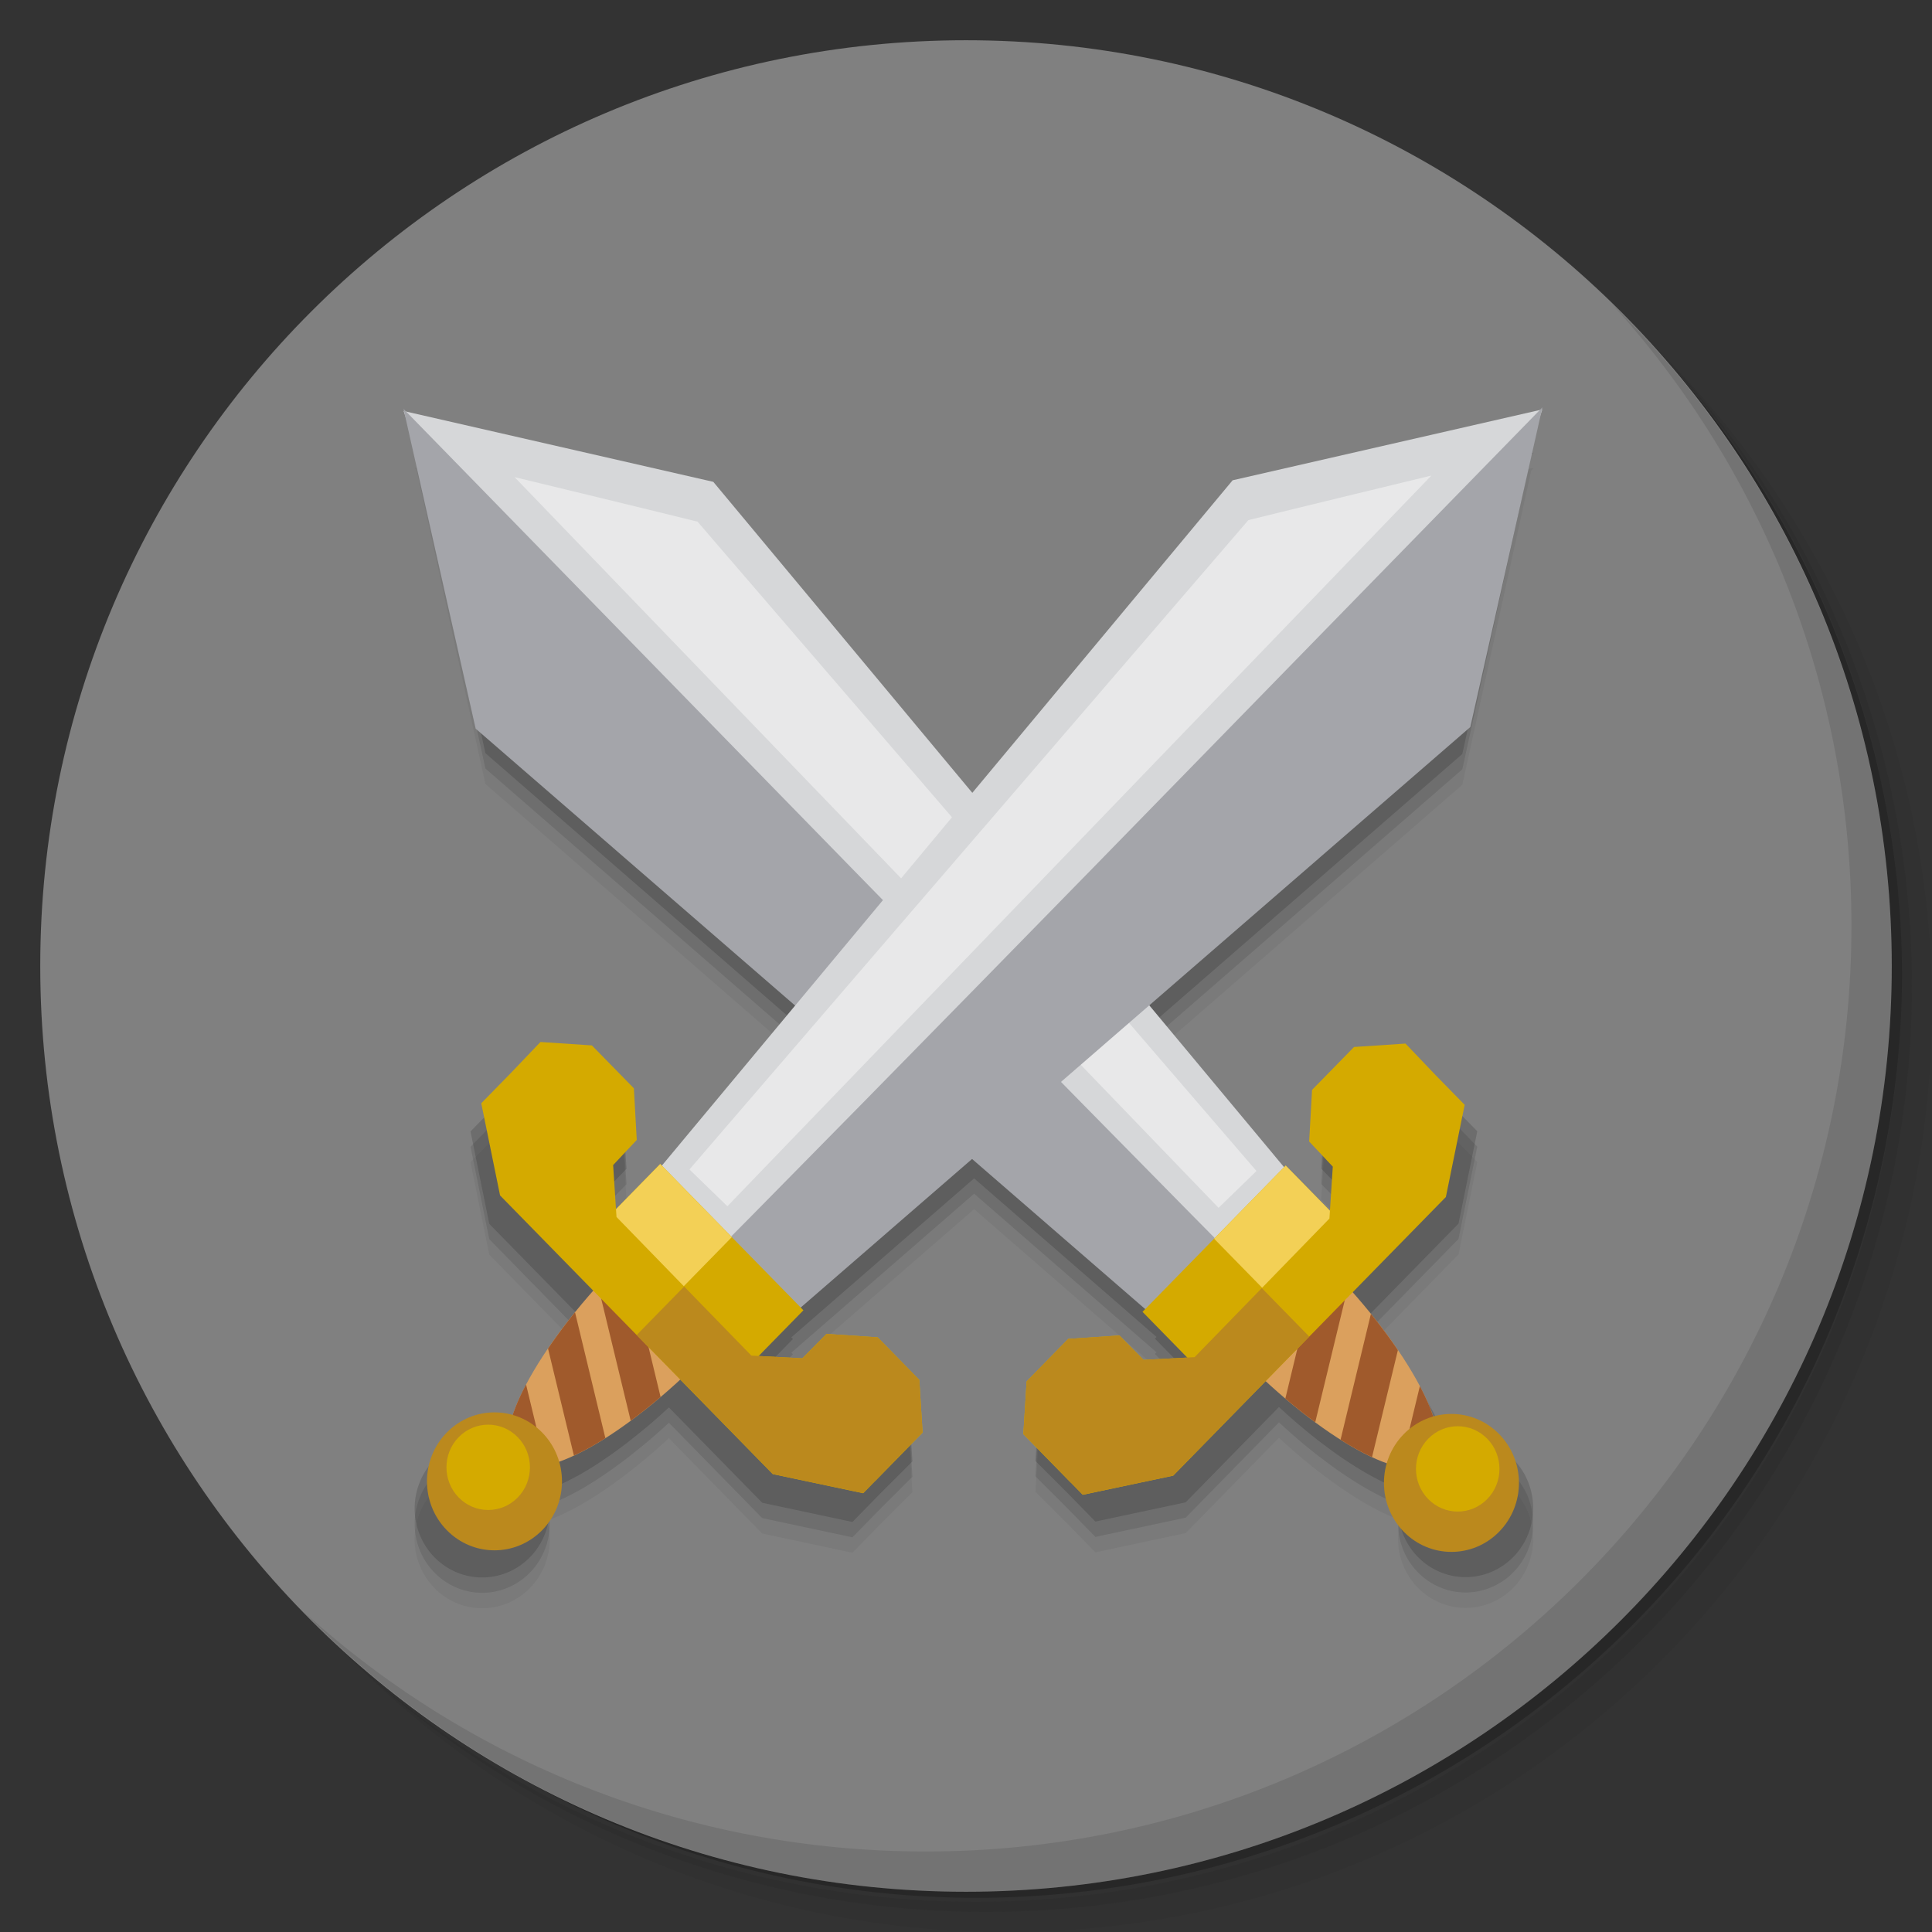 <?xml version="1.0" encoding="UTF-8" standalone="no"?>
<svg
   xmlns:dc="http://purl.org/dc/elements/1.1/"
   xmlns:cc="http://creativecommons.org/ns#"
   xmlns:rdf="http://www.w3.org/1999/02/22-rdf-syntax-ns#"
   xmlns:svg="http://www.w3.org/2000/svg"
   xmlns="http://www.w3.org/2000/svg"
   xmlns:sodipodi="http://sodipodi.sourceforge.net/DTD/sodipodi-0.dtd"
   xmlns:inkscape="http://www.inkscape.org/namespaces/inkscape"
   viewBox="0 0 48 48"
   version="1.1"
   id="svg57"
   sodipodi:docname="Ardour-Ardour_4.0.0.svg"
   inkscape:version="0.92.2pre0 (973e216, 2017-07-25)">
  <rect x="0" y="0" width="48" height="48" fill="#333333" stroke="none"/>
  <sodipodi:namedview
     pagecolor="#ffffff"
     bordercolor="#666666"
     borderopacity="1"
     objecttolerance="10"
     gridtolerance="10"
     guidetolerance="10"
     inkscape:pageopacity="0"
     inkscape:pageshadow="2"
     inkscape:window-width="1360"
     inkscape:window-height="691"
     id="namedview59"
     showgrid="false"
     inkscape:zoom="4.9166667"
     inkscape:cx="24"
     inkscape:cy="24"
     inkscape:window-x="0"
     inkscape:window-y="0"
     inkscape:window-maximized="1"
     inkscape:current-layer="svg57" />
  <defs
     id="defs17">
    <linearGradient
       id="linearGradient3764"
       x1="1"
       x2="47"
       gradientUnits="userSpaceOnUse"
       gradientTransform="matrix(0,-1,1,0,-1.5e-6,48)">
      <stop
         stop-color="#333"
         stop-opacity="1"
         id="stop2" />
      <stop
         offset="1"
         stop-color="#3d3d3d"
         stop-opacity="1"
         id="stop4" />
    </linearGradient>
    <clipPath
       id="clipPath-487214953">
      <g
         transform="translate(0,-1004.362)"
         id="g9">
        <path
           d="m -24 13 c 0 1.105 -0.672 2 -1.5 2 -0.828 0 -1.5 -0.895 -1.5 -2 0 -1.105 0.672 -2 1.5 -2 0.828 0 1.5 0.895 1.5 2 z"
           transform="matrix(15.333,0,0,11.5,415,878.862)"
           fill="#1890d0"
           id="path7" />
      </g>
    </clipPath>
    <clipPath
       id="clipPath-498702923">
      <g
         transform="translate(0,-1004.362)"
         id="g14">
        <path
           d="m -24 13 c 0 1.105 -0.672 2 -1.5 2 -0.828 0 -1.5 -0.895 -1.5 -2 0 -1.105 0.672 -2 1.5 -2 0.828 0 1.5 0.895 1.5 2 z"
           transform="matrix(15.333,0,0,11.5,415,878.862)"
           fill="#1890d0"
           id="path12" />
      </g>
    </clipPath>
  </defs>
  <g
     id="g25">
    <path
       d="m 36.31 5 c 5.859 4.062 9.688 10.831 9.688 18.5 c 0 12.426 -10.07 22.5 -22.5 22.5 c -7.669 0 -14.438 -3.828 -18.5 -9.688 c 1.037 1.822 2.306 3.499 3.781 4.969 c 4.085 3.712 9.514 5.969 15.469 5.969 c 12.703 0 23 -10.298 23 -23 c 0 -5.954 -2.256 -11.384 -5.969 -15.469 c -1.469 -1.475 -3.147 -2.744 -4.969 -3.781 z m 4.969 3.781 c 3.854 4.113 6.219 9.637 6.219 15.719 c 0 12.703 -10.297 23 -23 23 c -6.081 0 -11.606 -2.364 -15.719 -6.219 c 4.16 4.144 9.883 6.719 16.219 6.719 c 12.703 0 23 -10.298 23 -23 c 0 -6.335 -2.575 -12.06 -6.719 -16.219 z"
       opacity="0.05"
       id="path19" />
    <path
       d="m 41.28 8.781 c 3.712 4.085 5.969 9.514 5.969 15.469 c 0 12.703 -10.297 23 -23 23 c -5.954 0 -11.384 -2.256 -15.469 -5.969 c 4.113 3.854 9.637 6.219 15.719 6.219 c 12.703 0 23 -10.298 23 -23 c 0 -6.081 -2.364 -11.606 -6.219 -15.719 z"
       opacity="0.1"
       id="path21" />
    <path
       d="m 31.25 2.375 c 8.615 3.154 14.75 11.417 14.75 21.13 c 0 12.426 -10.07 22.5 -22.5 22.5 c -9.708 0 -17.971 -6.135 -21.12 -14.75 a 23 23 0 0 0 44.875 -7 a 23 23 0 0 0 -16 -21.875 z"
       opacity="0.2"
       id="path23" />
  </g>
  <g
     id="g29"
     style="fill:#808080">
    <path
       d="m 24 1 c 12.703 0 23 10.297 23 23 c 0 12.703 -10.297 23 -23 23 -12.703 0 -23 -10.297 -23 -23 0 -12.703 10.297 -23 23 -23 z"
       fill="url(#linearGradient3764)"
       fill-opacity="1"
       id="path27"
       style="fill:#808080" />
  </g>
  <g
     id="g31" />
  <g
     id="g55">
    <path
       d="m 40.03 7.531 c 3.712 4.084 5.969 9.514 5.969 15.469 0 12.703 -10.297 23 -23 23 c -5.954 0 -11.384 -2.256 -15.469 -5.969 4.178 4.291 10.01 6.969 16.469 6.969 c 12.703 0 23 -10.298 23 -23 0 -6.462 -2.677 -12.291 -6.969 -16.469 z"
       opacity="0.1"
       id="path53" />
  </g>
  <g
     transform="matrix(0.732,0,0,0.748,6.623,-745.339)"
     id="layer1"
     inkscape:label="Layer 1">
    <path
       inkscape:connector-curvature="0"
       id="path4409"
       d="m 5.006,1011.96 c 0.027,0.027 0.058,0.059 0.086,0.086 l 2.336,10.434 10.52,8.953 -4.857,5.726 -0.09,-0.09 -1.52,1.52 -0.076,-1.486 v 0 l 0.811,-0.818 -0.113,-1.738 -1.414,-1.41 v 0 l -1.75,-0.109 h -0.002 l -0.801,0.801 -0.807,0.809 h -0.002 l -0.404,0.406 0.635,3.068 v 0 c 0.512,0.513 1.843,1.843 3.141,3.141 a 2.121,7.09 45 0 0 -0.986,1.178 2.121,7.09 45 0 0 -0.043,0.057 2.121,7.09 45 0 0 -0.33,0.438 2.121,7.09 45 0 0 -0.008,0.012 2.121,7.09 45 0 0 -1.154,1.922 2.121,7.09 45 0 0 -0.004,0.01 2.121,7.09 45 0 0 -0.201,0.502 2.292,2.292 0 0 0 -2.275,0.574 2.292,2.292 0 0 0 0,3.242 2.292,2.292 0 0 0 3.24,0 2.292,2.292 0 0 0 0.586,-2.244 2.121,7.09 45 0 0 0.176,-0.062 2.121,7.09 45 0 0 0.119,-0.049 2.121,7.09 45 0 0 0.307,-0.133 2.121,7.09 45 0 0 0.178,-0.088 2.121,7.09 45 0 0 0.229,-0.117 h 0.002 a 2.121,7.09 45 0 0 1.711,-1.117 2.121,7.09 45 0 0 0.053,-0.041 2.121,7.09 45 0 0 0.346,-0.27 2.121,7.09 45 0 0 0.293,-0.234 2.121,7.09 45 0 0 0.717,-0.623 c 1.247,1.247 2.851,2.851 3.166,3.166 l 3.064,0.639 0.99,-0.99 1.045,-1.02 -0.113,-1.748 -1.426,-1.424 -1.715,-0.1 -0.834,0.803 -1.465,-0.098 1.498,-1.5 -0.055,-0.055 6.205,-5.281 6.191,5.268 -0.055,0.055 1.5,1.5 -1.465,0.098 -0.836,-0.803 -1.715,0.098 -1.426,1.426 -0.113,1.746 1.045,1.02 0.99,0.992 3.064,-0.639 c 0.315,-0.315 1.919,-1.919 3.166,-3.166 a 7.09,2.121 45 0 0 0.732,0.635 7.09,2.121 45 0 0 0.232,0.188 7.09,2.121 45 0 0 0.426,0.332 7.09,2.121 45 0 0 0.047,0.033 7.09,2.121 45 0 0 0.486,0.352 7.09,2.121 45 0 0 1.416,0.856 7.09,2.121 45 0 0 0.207,0.103 7.09,2.121 45 0 0 0.256,0.111 7.09,2.121 45 0 0 0.156,0.065 7.09,2.121 45 0 0 0.172,0.06 2.292,2.292 0 0 0 0.584,2.244 2.292,2.292 0 0 0 3.242,0 2.292,2.292 0 0 0 0,-3.242 2.292,2.292 0 0 0 -2.275,-0.574 7.09,2.121 45 0 0 -1.359,-2.432 7.09,2.121 45 0 0 -0.016,-0.019 7.09,2.121 45 0 0 -0.355,-0.473 7.09,2.121 45 0 0 -0.004,0 7.09,2.121 45 0 0 -0.994,-1.189 c 1.298,-1.298 2.628,-2.628 3.141,-3.141 l 0.637,-3.068 -0.408,-0.408 -0.807,-0.809 -0.801,-0.801 -1.752,0.111 -1.412,1.412 -0.115,1.738 0.811,0.818 -0.076,1.486 -1.52,-1.52 -0.092,0.092 -4.844,-5.709 10.508,-8.941 2.338,-10.434 c 0.027,-0.027 0.059,-0.059 0.086,-0.086 l -0.07,0.016 0.002,-0.012 -0.113,0.037 -10.443,2.406 -8.371,9.865 -8.381,-9.879 -10.441,-2.408 -0.113,-0.037 0.002,0.012 -0.07,-0.016 z"
       style="opacity:0.05;fill:#000000;fill-opacity:1;stroke:none;stroke-width:0.5;stroke-linecap:round;stroke-linejoin:round;stroke-opacity:1" />
    <path
       style="opacity:0.1;fill:#000000;fill-opacity:1;stroke:none;stroke-width:0.5;stroke-linecap:round;stroke-linejoin:round;stroke-opacity:1"
       d="m 5.006,1011.449 c 0.027,0.027 0.058,0.059 0.086,0.086 l 2.336,10.434 10.52,8.953 -4.857,5.726 -0.09,-0.09 -1.52,1.52 -0.076,-1.486 v 0 l 0.811,-0.818 -0.113,-1.738 -1.414,-1.41 v 0 l -1.75,-0.109 h -0.002 l -0.801,0.801 -0.807,0.809 h -0.002 l -0.404,0.406 0.635,3.068 v 0 c 0.512,0.513 1.843,1.843 3.141,3.141 a 2.121,7.09 45 0 0 -0.986,1.178 2.121,7.09 45 0 0 -0.043,0.057 2.121,7.09 45 0 0 -0.33,0.438 2.121,7.09 45 0 0 -0.008,0.012 2.121,7.09 45 0 0 -1.154,1.922 2.121,7.09 45 0 0 -0.004,0.01 2.121,7.09 45 0 0 -0.201,0.502 2.292,2.292 0 0 0 -2.275,0.574 2.292,2.292 0 0 0 0,3.242 2.292,2.292 0 0 0 3.24,0 2.292,2.292 0 0 0 0.586,-2.244 2.121,7.09 45 0 0 0.176,-0.062 2.121,7.09 45 0 0 0.119,-0.049 2.121,7.09 45 0 0 0.307,-0.133 2.121,7.09 45 0 0 0.178,-0.088 2.121,7.09 45 0 0 0.229,-0.117 h 0.002 a 2.121,7.09 45 0 0 1.711,-1.117 2.121,7.09 45 0 0 0.053,-0.041 2.121,7.09 45 0 0 0.346,-0.27 2.121,7.09 45 0 0 0.293,-0.234 2.121,7.09 45 0 0 0.717,-0.623 c 1.247,1.247 2.851,2.851 3.166,3.166 l 3.064,0.639 0.99,-0.99 1.045,-1.02 -0.113,-1.748 -1.426,-1.424 -1.715,-0.1 -0.834,0.803 -1.465,-0.098 1.498,-1.5 -0.055,-0.055 6.205,-5.281 6.191,5.268 -0.055,0.055 1.5,1.5 -1.465,0.098 -0.836,-0.803 -1.715,0.098 -1.426,1.426 -0.113,1.746 1.045,1.02 0.99,0.992 3.064,-0.639 c 0.315,-0.315 1.919,-1.919 3.166,-3.166 a 7.09,2.121 45 0 0 0.732,0.635 7.09,2.121 45 0 0 0.232,0.188 7.09,2.121 45 0 0 0.426,0.332 7.09,2.121 45 0 0 0.047,0.033 7.09,2.121 45 0 0 0.486,0.352 7.09,2.121 45 0 0 1.416,0.856 7.09,2.121 45 0 0 0.207,0.103 7.09,2.121 45 0 0 0.256,0.111 7.09,2.121 45 0 0 0.156,0.065 7.09,2.121 45 0 0 0.172,0.06 2.292,2.292 0 0 0 0.584,2.244 2.292,2.292 0 0 0 3.242,0 2.292,2.292 0 0 0 0,-3.242 2.292,2.292 0 0 0 -2.275,-0.574 7.09,2.121 45 0 0 -1.359,-2.432 7.09,2.121 45 0 0 -0.016,-0.019 7.09,2.121 45 0 0 -0.355,-0.473 7.09,2.121 45 0 0 -0.004,0 7.09,2.121 45 0 0 -0.994,-1.189 c 1.298,-1.298 2.628,-2.628 3.141,-3.141 l 0.637,-3.068 -0.408,-0.408 -0.807,-0.809 -0.801,-0.801 -1.752,0.111 -1.412,1.412 -0.115,1.738 0.811,0.818 -0.076,1.486 -1.52,-1.52 -0.092,0.092 -4.844,-5.709 10.508,-8.941 2.338,-10.434 c 0.027,-0.027 0.059,-0.059 0.086,-0.086 l -0.07,0.016 0.002,-0.012 -0.113,0.037 -10.443,2.406 -8.371,9.865 -8.381,-9.879 -10.441,-2.408 -0.113,-0.037 0.002,0.012 -0.07,-0.016 z"
       id="path4407"
       inkscape:connector-curvature="0" />
    <path
       inkscape:connector-curvature="0"
       id="ellipse4314"
       d="m 5.006,1010.939 c 0.027,0.027 0.058,0.059 0.086,0.086 l 2.336,10.434 10.52,8.953 -4.857,5.726 -0.09,-0.09 -1.52,1.52 -0.076,-1.486 v 0 l 0.811,-0.818 -0.113,-1.738 -1.414,-1.41 v 0 l -1.75,-0.109 h -0.002 l -0.801,0.801 -0.807,0.809 h -0.002 l -0.404,0.406 0.635,3.068 v 0 c 0.512,0.513 1.843,1.843 3.141,3.141 a 2.121,7.09 45 0 0 -0.986,1.178 2.121,7.09 45 0 0 -0.043,0.057 2.121,7.09 45 0 0 -0.33,0.438 2.121,7.09 45 0 0 -0.008,0.012 2.121,7.09 45 0 0 -1.154,1.922 2.121,7.09 45 0 0 -0.004,0.01 2.121,7.09 45 0 0 -0.201,0.502 2.292,2.292 0 0 0 -2.275,0.574 2.292,2.292 0 0 0 0,3.242 2.292,2.292 0 0 0 3.24,0 2.292,2.292 0 0 0 0.586,-2.244 2.121,7.09 45 0 0 0.176,-0.062 2.121,7.09 45 0 0 0.119,-0.049 2.121,7.09 45 0 0 0.307,-0.133 2.121,7.09 45 0 0 0.178,-0.088 2.121,7.09 45 0 0 0.229,-0.117 h 0.002 a 2.121,7.09 45 0 0 1.711,-1.117 2.121,7.09 45 0 0 0.053,-0.041 2.121,7.09 45 0 0 0.346,-0.27 2.121,7.09 45 0 0 0.293,-0.234 2.121,7.09 45 0 0 0.717,-0.623 c 1.247,1.247 2.851,2.851 3.166,3.166 l 3.064,0.639 0.99,-0.99 1.045,-1.02 -0.113,-1.748 -1.426,-1.424 -1.715,-0.1 -0.834,0.803 -1.465,-0.098 1.498,-1.5 -0.055,-0.055 6.205,-5.281 6.191,5.268 -0.055,0.055 1.5,1.5 -1.465,0.098 -0.836,-0.803 -1.715,0.098 -1.426,1.426 -0.113,1.746 1.045,1.02 0.99,0.992 3.064,-0.639 c 0.315,-0.315 1.919,-1.919 3.166,-3.166 a 7.09,2.121 45 0 0 0.732,0.635 7.09,2.121 45 0 0 0.232,0.188 7.09,2.121 45 0 0 0.426,0.332 7.09,2.121 45 0 0 0.047,0.033 7.09,2.121 45 0 0 0.486,0.352 7.09,2.121 45 0 0 1.416,0.856 7.09,2.121 45 0 0 0.207,0.103 7.09,2.121 45 0 0 0.256,0.111 7.09,2.121 45 0 0 0.156,0.065 7.09,2.121 45 0 0 0.172,0.06 2.292,2.292 0 0 0 0.584,2.244 2.292,2.292 0 0 0 3.242,0 2.292,2.292 0 0 0 0,-3.242 2.292,2.292 0 0 0 -2.275,-0.574 7.09,2.121 45 0 0 -1.359,-2.432 7.09,2.121 45 0 0 -0.016,-0.019 7.09,2.121 45 0 0 -0.355,-0.473 7.09,2.121 45 0 0 -0.004,0 7.09,2.121 45 0 0 -0.994,-1.189 c 1.298,-1.298 2.628,-2.628 3.141,-3.141 l 0.637,-3.068 -0.408,-0.408 -0.807,-0.809 -0.801,-0.801 -1.752,0.111 -1.412,1.412 -0.115,1.738 0.811,0.818 -0.076,1.486 -1.52,-1.52 -0.092,0.092 -4.844,-5.709 10.508,-8.941 2.338,-10.434 c 0.027,-0.027 0.059,-0.059 0.086,-0.086 l -0.07,0.016 0.002,-0.012 -0.113,0.037 -10.443,2.406 -8.371,9.865 -8.381,-9.879 -10.441,-2.408 -0.113,-0.037 0.002,0.012 -0.07,-0.016 z"
       style="opacity:0.15;fill:#000000;fill-opacity:1;stroke:none;stroke-width:0.5;stroke-linecap:round;stroke-linejoin:round;stroke-opacity:1" />
    <g
       transform="matrix(0.81,-0.81,0.81,0.81,-827.543,215.142)"
       id="g4266">
      <ellipse
         style="opacity:1;fill:#dba05d;fill-opacity:1;stroke:none;stroke-width:0.5;stroke-linecap:round;stroke-linejoin:round;stroke-opacity:1"
         id="path4180"
         cx="22.982"
         cy="1041.316"
         rx="1.85"
         ry="6.186" />
      <path
         style="opacity:1;fill:#d6d7d9;fill-opacity:1;stroke:none;stroke-width:0.5;stroke-linecap:round;stroke-linejoin:round;stroke-opacity:1"
         d="m 19.072,1012.272 3.918,-7.86 5.035,7.94 -2.382,29.603 -5.236,0.012 z"
         id="rect4160"
         inkscape:connector-curvature="0"
         sodipodi:nodetypes="cccccc" />
      <g
         id="g4199"
         transform="translate(8.15e-5,-4.45e-5)">
        <path
           id="path4184"
           transform="translate(0,1004.362)"
           d="m 24.828,36.586 -3.613,2.184 a 1.85,6.186 0 0 0 0.139,1.113 l 3.459,-2.088 a 1.85,6.186 0 0 0 0.02,-0.842 1.85,6.186 0 0 0 -0.004,-0.367 z"
           style="fill:#a05a2c;fill-rule:evenodd;stroke:none;stroke-width:1px;stroke-linecap:butt;stroke-linejoin:miter;stroke-opacity:1"
           inkscape:connector-curvature="0" />
        <path
           id="path4186"
           transform="translate(0,1004.362)"
           d="m 24.744,38.826 -3.217,1.945 a 1.85,6.186 0 0 0 0.303,1.016 l 2.736,-1.652 a 1.85,6.186 0 0 0 0.178,-1.309 z"
           style="fill:#a05a2c;fill-rule:evenodd;stroke:none;stroke-width:1px;stroke-linecap:butt;stroke-linejoin:miter;stroke-opacity:1"
           inkscape:connector-curvature="0" />
        <path
           id="path4188"
           transform="translate(0,1004.362)"
           d="m 24.287,41.334 -2.068,1.25 a 1.85,6.186 0 0 0 0.764,0.557 1.85,6.186 0 0 0 1.305,-1.807 z"
           style="fill:#a05a2c;fill-rule:evenodd;stroke:none;stroke-width:1px;stroke-linecap:butt;stroke-linejoin:miter;stroke-opacity:1"
           inkscape:connector-curvature="0" />
      </g>
      <circle
         style="opacity:1;fill:#bb891d;fill-opacity:1;stroke:none;stroke-width:0.5;stroke-linecap:round;stroke-linejoin:round;stroke-opacity:1"
         id="path4182"
         cx="22.965"
         cy="1048.342"
         r="2" />
      <path
         style="opacity:1;fill:#a4a5aa;fill-opacity:1;stroke:none;stroke-width:0.5;stroke-linecap:round;stroke-linejoin:round;stroke-opacity:1"
         d="m 23.03,0.005 -5.044,8.066 2.423,29.534 2.637,-0.006 C 22.964,25.729 23.02,12.025 23.03,0.005 Z"
         transform="translate(0,1004.362)"
         id="path4209"
         inkscape:connector-curvature="0"
         sodipodi:nodetypes="ccccc" />
      <rect
         style="opacity:1;fill:#d4aa00;fill-opacity:1;stroke:none;stroke-width:0.5;stroke-linecap:round;stroke-linejoin:round;stroke-opacity:1"
         id="rect4207"
         width="6"
         height="3"
         x="20"
         y="1038.362" />
      <path
         inkscape:connector-curvature="0"
         style="opacity:1;fill:#f3d056;fill-opacity:1;stroke:none;stroke-width:0.5;stroke-linecap:round;stroke-linejoin:round;stroke-opacity:1"
         d="m 23,34 v 3 h 3 v -3 z"
         transform="translate(0,1004.362)"
         id="rect4229" />
      <path
         sodipodi:nodetypes="ccccc"
         inkscape:connector-curvature="0"
         id="path4253"
         d="m 26.878,1012.837 -1.603,25.025 -1.549,-0.04 0.232,-29.73 c 0,0 2.142,3.468 2.919,4.745 z"
         style="opacity:0.733;fill:#efefef;fill-opacity:1;stroke:none;stroke-width:0.5;stroke-linecap:round;stroke-linejoin:round;stroke-opacity:1" />
      <path
         style="opacity:1;fill:#d4aa00;fill-opacity:1;stroke:none;stroke-width:0.5;stroke-linecap:round;stroke-linejoin:round;stroke-opacity:1"
         d="m 16.145,1037.361 -1.15,1.012 v 0.988 0.998 h 0.002 v 0.502 l 2.286,1.502 c 1.865,9e-4 10.288,0 11.427,0 l 2.284,-1.496 v -1.223 l 0.016,-1.273 -1.148,-1.008 h -1.759 l -1.119,0.998 -0.02,1.01 -1.135,0.994 -5.668,0.018 -1.125,-1.014 -0.004,-1.006 -1.143,-1.002 z"
         id="rect4162"
         inkscape:connector-curvature="0"
         sodipodi:nodetypes="ccccccccccccccccccccc" />
      <path
         inkscape:connector-curvature="0"
         style="opacity:1;fill:#bb891d;fill-opacity:1;stroke:none;stroke-width:0.5;stroke-linecap:round;stroke-linejoin:round;stroke-opacity:1"
         d="m 16.145,32.998 -1.148,1.012 v 0.988 0.998 h 0.002 v 0.502 L 17.283,38 c 0.931,4.49e-4 3.226,1.12e-4 5.703,0 v -1.988 l -2.824,0.008 -1.125,-1.014 L 19.031,34 17.889,32.998 Z"
         transform="translate(0,1004.362)"
         id="path4255" />
      <circle
         style="opacity:1;fill:#d4aa00;fill-opacity:1;stroke:none;stroke-width:0.5;stroke-linecap:round;stroke-linejoin:round;stroke-opacity:1"
         id="path4260"
         cx="23.384"
         cy="1048.186"
         r="1.237" />
    </g>
    <g
       id="g4282"
       transform="matrix(-0.81,-0.81,-0.81,0.81,875.494,215.09)">
      <ellipse
         ry="6.186"
         rx="1.85"
         cy="1041.316"
         cx="22.982"
         id="ellipse4284"
         style="opacity:1;fill:#dba05d;fill-opacity:1;stroke:none;stroke-width:0.5;stroke-linecap:round;stroke-linejoin:round;stroke-opacity:1" />
      <path
         sodipodi:nodetypes="cccccc"
         inkscape:connector-curvature="0"
         id="path4286"
         d="m 19.072,1012.272 3.918,-7.86 5.035,7.94 -2.382,29.603 -5.236,0.012 z"
         style="opacity:1;fill:#d6d7d9;fill-opacity:1;stroke:none;stroke-width:0.5;stroke-linecap:round;stroke-linejoin:round;stroke-opacity:1" />
      <g
         transform="translate(8.15e-5,-4.45e-5)"
         id="g4288">
        <path
           inkscape:connector-curvature="0"
           style="fill:#a05a2c;fill-rule:evenodd;stroke:none;stroke-width:1px;stroke-linecap:butt;stroke-linejoin:miter;stroke-opacity:1"
           d="m 24.828,36.586 -3.613,2.184 a 1.85,6.186 0 0 0 0.139,1.113 l 3.459,-2.088 a 1.85,6.186 0 0 0 0.02,-0.842 1.85,6.186 0 0 0 -0.004,-0.367 z"
           transform="translate(0,1004.362)"
           id="path4290" />
        <path
           inkscape:connector-curvature="0"
           style="fill:#a05a2c;fill-rule:evenodd;stroke:none;stroke-width:1px;stroke-linecap:butt;stroke-linejoin:miter;stroke-opacity:1"
           d="m 24.744,38.826 -3.217,1.945 a 1.85,6.186 0 0 0 0.303,1.016 l 2.736,-1.652 a 1.85,6.186 0 0 0 0.178,-1.309 z"
           transform="translate(0,1004.362)"
           id="path4292" />
        <path
           inkscape:connector-curvature="0"
           style="fill:#a05a2c;fill-rule:evenodd;stroke:none;stroke-width:1px;stroke-linecap:butt;stroke-linejoin:miter;stroke-opacity:1"
           d="m 24.287,41.334 -2.068,1.25 a 1.85,6.186 0 0 0 0.764,0.557 1.85,6.186 0 0 0 1.305,-1.807 z"
           transform="translate(0,1004.362)"
           id="path4294" />
      </g>
      <circle
         r="2"
         cy="1048.342"
         cx="22.965"
         id="circle4296"
         style="opacity:1;fill:#bb891d;fill-opacity:1;stroke:none;stroke-width:0.5;stroke-linecap:round;stroke-linejoin:round;stroke-opacity:1" />
      <path
         sodipodi:nodetypes="ccccc"
         inkscape:connector-curvature="0"
         id="path4298"
         transform="translate(0,1004.362)"
         d="m 23.03,0.005 -5.044,8.066 2.423,29.534 2.637,-0.006 C 22.964,25.729 23.02,12.025 23.03,0.005 Z"
         style="opacity:1;fill:#a4a5aa;fill-opacity:1;stroke:none;stroke-width:0.5;stroke-linecap:round;stroke-linejoin:round;stroke-opacity:1" />
      <rect
         y="1038.362"
         x="20"
         height="3"
         width="6"
         id="rect4300"
         style="opacity:1;fill:#d4aa00;fill-opacity:1;stroke:none;stroke-width:0.5;stroke-linecap:round;stroke-linejoin:round;stroke-opacity:1" />
      <path
         id="path4302"
         transform="translate(0,1004.362)"
         d="m 23,34 v 3 h 3 v -3 z"
         style="opacity:1;fill:#f3d056;fill-opacity:1;stroke:none;stroke-width:0.5;stroke-linecap:round;stroke-linejoin:round;stroke-opacity:1"
         inkscape:connector-curvature="0" />
      <path
         style="opacity:0.733;fill:#eeeeee;fill-opacity:1;stroke:none;stroke-width:0.5;stroke-linecap:round;stroke-linejoin:round;stroke-opacity:1"
         d="m 26.878,1012.837 -1.603,25.025 -1.549,-0.04 0.232,-29.73 c 0,0 2.142,3.468 2.919,4.745 z"
         id="path4304"
         inkscape:connector-curvature="0"
         sodipodi:nodetypes="ccccc" />
      <path
         sodipodi:nodetypes="ccccccccccccccccccccc"
         inkscape:connector-curvature="0"
         id="path4306"
         d="m 16.145,1037.361 -1.15,1.012 v 0.988 0.998 h 0.002 v 0.502 l 2.286,1.502 c 1.865,9e-4 10.288,0 11.427,0 l 2.284,-1.496 v -1.223 l 0.016,-1.273 -1.148,-1.008 h -1.759 l -1.119,0.998 -0.02,1.01 -1.135,0.994 -5.668,0.018 -1.125,-1.014 -0.004,-1.006 -1.143,-1.002 z"
         style="opacity:1;fill:#d4aa00;fill-opacity:1;stroke:none;stroke-width:0.5;stroke-linecap:round;stroke-linejoin:round;stroke-opacity:1" />
      <path
         id="path4308"
         transform="translate(0,1004.362)"
         d="m 16.145,32.998 -1.148,1.012 v 0.988 0.998 h 0.002 v 0.502 L 17.283,38 c 0.931,4.49e-4 3.226,1.12e-4 5.703,0 v -1.988 l -2.824,0.008 -1.125,-1.014 L 19.031,34 17.889,32.998 Z"
         style="opacity:1;fill:#bb891d;fill-opacity:1;stroke:none;stroke-width:0.5;stroke-linecap:round;stroke-linejoin:round;stroke-opacity:1"
         inkscape:connector-curvature="0" />
      <circle
         r="1.237"
         cy="1048.186"
         cx="23.384"
         id="circle4310"
         style="opacity:1;fill:#d4aa00;fill-opacity:1;stroke:none;stroke-width:0.5;stroke-linecap:round;stroke-linejoin:round;stroke-opacity:1" />
    </g>
  </g>
</svg>
